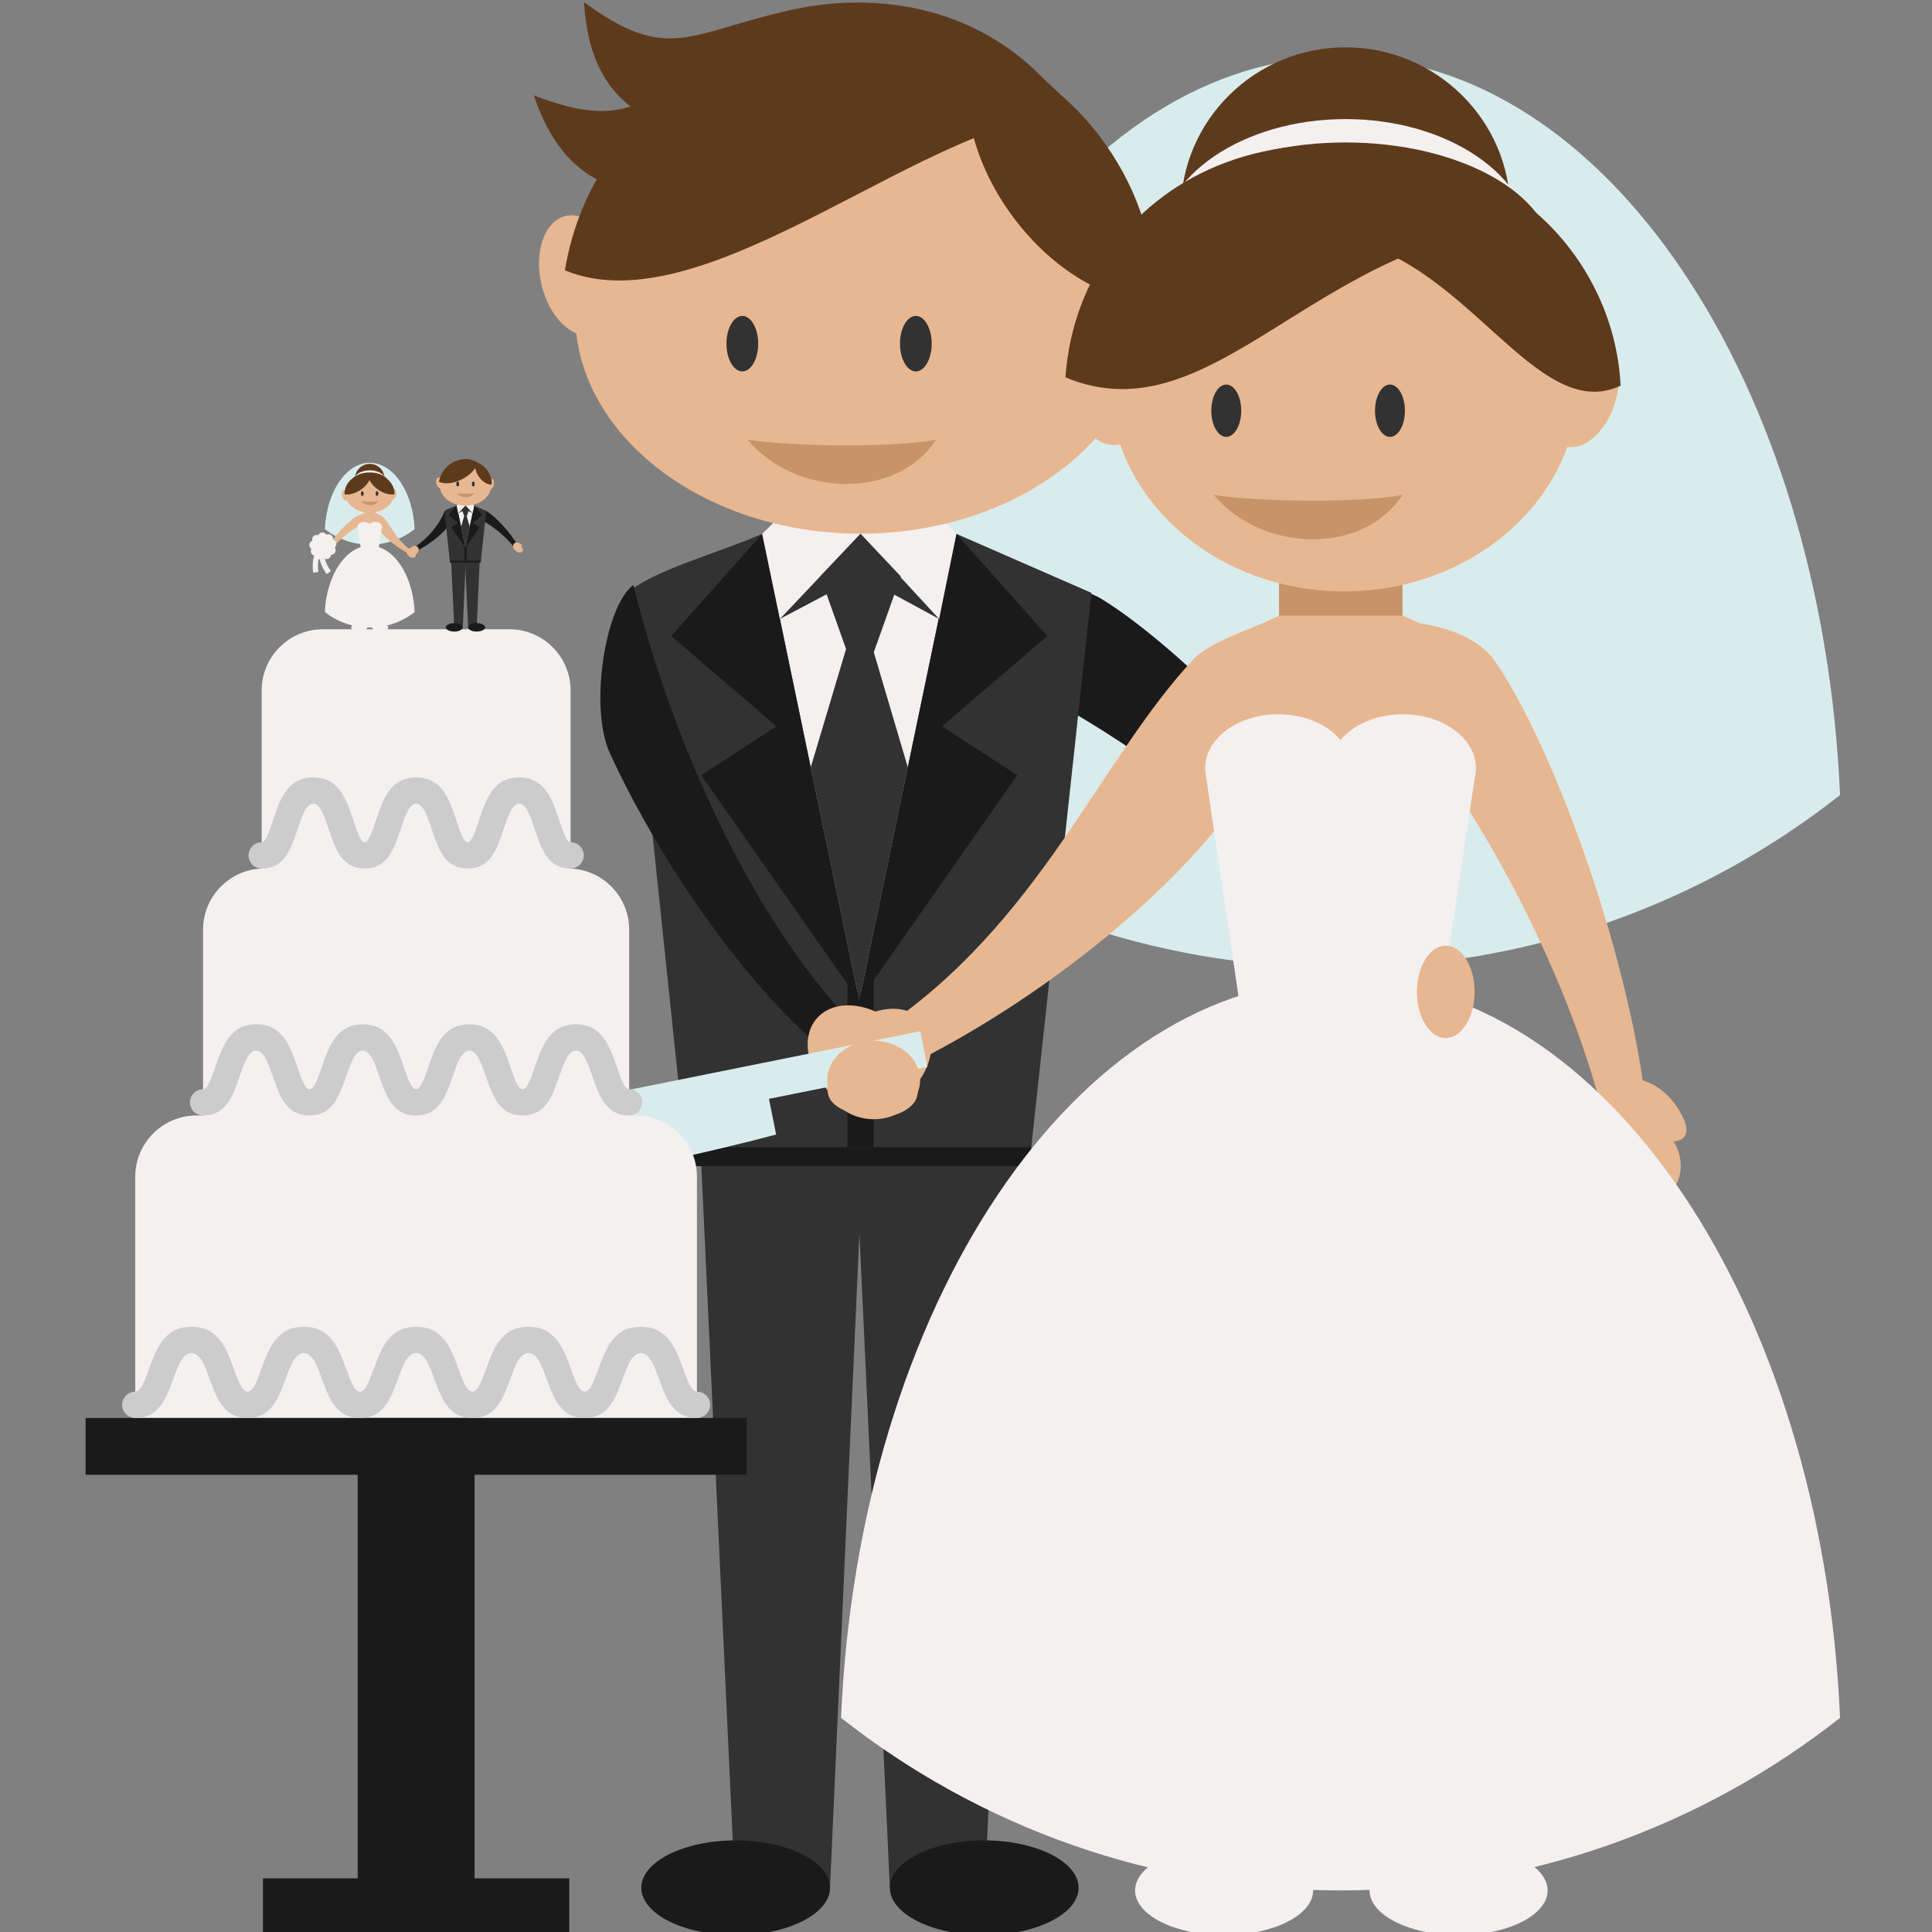<svg xmlns="http://www.w3.org/2000/svg" xmlns:xlink="http://www.w3.org/1999/xlink" version="1.1" style="enable-background:new 0 0 182.116 182.116;" xml:space="preserve" width="80" height="80"><rect width="100%" height="100%" fill="#808080" stroke="none"/><rect id="backgroundrect" width="100%" height="100%" x="0" y="0" fill="none" stroke="none" class="" style=""/>
















<g class="currentLayer" style=""><title>Layer 1</title><g id="svg_1" class="">
	<g id="svg_2">
		<path style="fill-rule:evenodd;clip-rule:evenodd;fill:#D9ECED;" d="M55.509,2.349 c-10.963,0 -19.938,13.49 -20.683,30.572 c5.675,4.473 12.863,7.147 20.683,7.147 c7.82,0 15.008,-2.674 20.684,-7.147 C75.447,15.839 66.472,2.349 55.509,2.349 z" id="svg_3"/>
		
			<ellipse transform="matrix(0.099,-0.428,0.428,0.099,-11.075,75.936) " style="fill-rule:evenodd;clip-rule:evenodd;fill:#E7B791;" cx="170.916" cy="97.576" rx="5.761" ry="3.687" id="svg_4"/>
		
			<ellipse transform="matrix(-0.099,-0.428,0.428,-0.099,-17.454,57.158) " style="fill-rule:evenodd;clip-rule:evenodd;fill:#E7B791;" cx="80.201" cy="115.399" rx="5.761" ry="3.687" id="svg_5"/>
		<path style="fill-rule:evenodd;clip-rule:evenodd;fill:#1A1A1A;" d="M38.764,26.903 c5.31,1.572 13.868,7.497 19.109,14.18 l1.511,-1.238 c-3.399,-5.77 -9.999,-12.726 -13.774,-15.046 C43.669,23.605 39.513,24.993 38.764,26.903 z" id="svg_6"/>
		<g id="svg_7">
			<path style="fill-rule:evenodd;clip-rule:evenodd;fill:#323232;" d="M36.847,78.169 c-0.493,-10.589 -0.985,-21.178 -1.478,-31.766 c2.28,0 4.562,0 6.842,0 c-0.476,10.589 -0.952,21.178 -1.427,31.766 C39.472,78.169 38.159,78.169 36.847,78.169 z" id="svg_8"/>
			<path style="fill-rule:evenodd;clip-rule:evenodd;fill:#323232;" d="M30.433,78.169 c-0.493,-10.589 -0.986,-21.178 -1.479,-31.766 c2.281,0 4.562,0 6.842,0 c-0.476,10.589 -0.952,21.178 -1.427,31.766 C33.057,78.169 31.745,78.169 30.433,78.169 z" id="svg_9"/>
		</g>
		<rect x="28.375" y="46.803" style="fill-rule:evenodd;clip-rule:evenodd;fill:#1A1A1A;" width="14.326" height="1.485" id="svg_10"/>
		<path style="fill-rule:evenodd;clip-rule:evenodd;fill:#323232;" d="M42.702,47.504 l2.492,-22.955 l-5.591,-2.443 H31.562 c-1.864,0.814 -4.456,1.483 -5.591,2.443 l2.404,22.955 H42.702 z" id="svg_11"/>
		<polygon style="fill-rule:evenodd;clip-rule:evenodd;fill:#F5F0F0;" points="31.562,22.105 35.579,41.444 39.602,22.105 " id="svg_12"/>
		<g id="svg_13">
			<polygon style="fill-rule:evenodd;clip-rule:evenodd;fill:#1A1A1A;" points="31.562,22.105 27.791,26.336 32.153,30.074 29.037,32.099 35.579,41.444 " id="svg_14"/>
			<polygon style="fill-rule:evenodd;clip-rule:evenodd;fill:#1A1A1A;" points="39.602,22.105 43.367,26.336 39.006,30.074 42.121,32.099 35.579,41.444 " id="svg_15"/>
		</g>
		<polygon style="fill-rule:evenodd;clip-rule:evenodd;fill:#1A1A1A;" points="35.087,47.504 36.177,47.504 36.177,40.59 35.579,41.157 35.087,40.69 " id="svg_16"/>
		<polygon style="fill-rule:evenodd;clip-rule:evenodd;fill:#F5F0F0;" points="31.562,22.105 34.152,19.555 35.632,22.105 32.295,25.629 " id="svg_17"/>
		<polygon style="fill-rule:evenodd;clip-rule:evenodd;fill:#F5F0F0;" points="39.602,22.105 37.076,19.555 35.632,22.105 38.887,25.629 " id="svg_18"/>
		<polygon style="fill-rule:evenodd;clip-rule:evenodd;fill:#323232;" points="32.295,25.629 35.632,23.867 38.887,25.629 35.632,22.105 " id="svg_19"/>
		<polygon style="fill-rule:evenodd;clip-rule:evenodd;fill:#323232;" points="35.632,22.105 33.964,23.867 35.632,28.553 37.3,23.867 " id="svg_20"/>
		<polygon style="fill-rule:evenodd;clip-rule:evenodd;fill:#323232;" points="35.034,26.874 36.143,26.874 37.591,31.774 35.579,41.444 33.571,31.774 " id="svg_21"/>
		<path style="fill-rule:evenodd;clip-rule:evenodd;fill:#1A1A1A;" d="M30.462,80.131 c2.152,0 3.907,-0.882 3.907,-1.962 s-1.755,-1.962 -3.907,-1.962 c-2.152,0 -3.907,0.882 -3.907,1.962 S28.31,80.131 30.462,80.131 z" id="svg_22"/>
		<path style="fill-rule:evenodd;clip-rule:evenodd;fill:#1A1A1A;" d="M40.754,80.131 c2.152,0 3.908,-0.882 3.908,-1.962 s-1.755,-1.962 -3.908,-1.962 c-2.152,0 -3.907,0.882 -3.907,1.962 S38.603,80.131 40.754,80.131 z" id="svg_23"/>
		<path style="fill-rule:evenodd;clip-rule:evenodd;fill:#E7B791;" d="M35.632,22.099 c6.509,0 11.818,-4.093 11.818,-9.11 c0,-5.018 -5.309,-9.11 -11.818,-9.11 c-6.509,0 -11.818,4.092 -11.818,9.11 C23.814,18.007 29.123,22.099 35.632,22.099 z" id="svg_24"/>
		<g id="svg_25">
			<path style="fill-rule:evenodd;clip-rule:evenodd;fill:#323232;" d="M30.738,15.38 c0.362,0 0.657,-0.516 0.657,-1.149 c0,-0.633 -0.295,-1.149 -0.657,-1.149 c-0.362,0 -0.657,0.516 -0.657,1.149 C30.081,14.864 30.376,15.38 30.738,15.38 z" id="svg_26"/>
			<path style="fill-rule:evenodd;clip-rule:evenodd;fill:#323232;" d="M37.923,15.38 c0.362,0 0.657,-0.516 0.657,-1.149 c0,-0.633 -0.295,-1.149 -0.657,-1.149 c-0.362,0 -0.657,0.516 -0.657,1.149 C37.267,14.864 37.562,15.38 37.923,15.38 z" id="svg_27"/>
		</g>
		<path style="fill-rule:evenodd;clip-rule:evenodd;fill:#5E3A1D;" d="M40.209,2.068 c-1.178,4.971 3.686,10.479 7.448,10.367 C48.266,8.335 44.557,2.818 40.209,2.068 z" id="svg_28"/>
		<path style="fill-rule:evenodd;clip-rule:evenodd;fill:#C79369;" d="M38.757,18.205 c-1.7,0.329 -5.861,0.3 -7.8,0 C32.959,20.61 37.16,20.693 38.757,18.205 z" id="svg_29"/>
		<path style="fill-rule:evenodd;clip-rule:evenodd;fill:#E7B791;" d="M49.45,27.266 c-3.911,4.148 -6.376,10.987 -13.052,15.419 l1.052,1.513 c5.68,-2.767 10.961,-7.18 13.425,-10.557 C52.142,31.903 50.777,25.858 49.45,27.266 z" id="svg_30"/>
		<path style="fill-rule:evenodd;clip-rule:evenodd;fill:#E7B791;" d="M55.165,26.589 c4.002,3.359 9.176,11.705 11.195,19.46 l1.773,-0.502 c-0.769,-6.271 -3.861,-14.773 -6.253,-18.201 C60.65,25.582 56.533,25.219 55.165,26.589 z" id="svg_31"/>
		<g id="svg_32">
			<path style="fill-rule:evenodd;clip-rule:evenodd;fill:#E7B791;" d="M56.711,78.279 c-0.465,-9.99 -0.93,-19.98 -1.395,-29.97 c2.151,0 4.304,0 6.455,0 c-0.449,9.99 -0.897,19.98 -1.347,29.97 C59.187,78.279 57.949,78.279 56.711,78.279 z" id="svg_33"/>
			<path style="fill-rule:evenodd;clip-rule:evenodd;fill:#E7B791;" d="M50.66,78.279 c-0.465,-9.99 -0.93,-19.98 -1.395,-29.97 c2.152,0 4.304,0 6.455,0 c-0.449,9.99 -0.898,19.98 -1.346,29.97 C53.135,78.279 51.897,78.279 50.66,78.279 z" id="svg_34"/>
		</g>
		<rect x="52.962" y="21.232" style="fill-rule:evenodd;clip-rule:evenodd;fill:#C79369;" width="5.113" height="7.215" id="svg_35"/>
		<path style="fill-rule:evenodd;clip-rule:evenodd;fill:#E7B791;" d="M58.699,41.643 l2.931,-14.598 l-3.556,-1.554 h-5.113 c-1.185,0.607 -2.794,1.018 -3.556,1.821 l2.892,14.33 H58.699 z" id="svg_36"/>
		<path style="fill-rule:evenodd;clip-rule:evenodd;fill:#F5F0F0;" d="M50.687,80.131 c2.03,0 3.687,-0.832 3.687,-1.851 c0,-1.02 -1.656,-1.852 -3.687,-1.852 c-2.03,0 -3.686,0.832 -3.686,1.852 C47.001,79.299 48.657,80.131 50.687,80.131 z" id="svg_37"/>
		<path style="fill-rule:evenodd;clip-rule:evenodd;fill:#F5F0F0;" d="M60.398,80.131 c2.03,0 3.686,-0.832 3.686,-1.851 c0,-1.02 -1.656,-1.852 -3.686,-1.852 c-2.03,0 -3.686,0.832 -3.686,1.852 C56.711,79.299 58.367,80.131 60.398,80.131 z" id="svg_38"/>
		<path style="fill-rule:evenodd;clip-rule:evenodd;fill:#E7B791;" d="M69.702,46.298 c0.286,0.612 0.076,0.931 -0.4,0.97 c0.536,0.846 0.264,1.871 -0.212,2.093 c-0.926,0.433 -2.154,-0.236 -2.742,-1.494 c-0.588,-1.258 -0.315,-2.63 0.612,-3.063 C67.886,44.371 69.114,45.04 69.702,46.298 z" id="svg_39"/>
		<path style="fill-rule:evenodd;clip-rule:evenodd;fill:#1A1A1A;" d="M26.231,24.219 c1.259,5.227 4.255,12.906 8.741,17.809 l-0.706,1.572 c-3.817,-3.108 -7.366,-8.779 -9.021,-12.434 C24.392,29.285 25.062,25.063 26.231,24.219 z" id="svg_40"/>
		<path style="fill-rule:evenodd;clip-rule:evenodd;fill:#E7B791;" d="M37.126,42.456 c0.537,0.474 0.468,0.873 0.021,1.111 c0.879,0.596 1.048,1.707 0.679,2.124 c-0.717,0.813 -2.193,0.681 -3.297,-0.293 c-1.104,-0.974 -1.418,-2.423 -0.701,-3.235 C34.546,41.35 36.022,41.481 37.126,42.456 z" id="svg_41"/>
		<path style="fill-rule:evenodd;clip-rule:evenodd;fill:#E7B791;" d="M35.093,42.55 c-0.506,0.447 -0.442,0.824 -0.02,1.049 c-0.829,0.561 -0.988,1.61 -0.641,2.004 c0.676,0.766 2.069,0.643 3.111,-0.277 c1.041,-0.919 1.337,-2.285 0.661,-3.052 C37.527,41.507 36.134,41.631 35.093,42.55 z" id="svg_42"/>
		<path style="fill-rule:evenodd;clip-rule:evenodd;fill:#F5F0F0;" d="M59.64,41.643 l1.434,-9.479 c0.025,-0.116 0.039,-0.235 0.039,-0.356 c0,-1.232 -1.354,-2.231 -3.026,-2.231 c-1.09,0 -2.046,0.425 -2.579,1.064 c-0.532,-0.638 -1.488,-1.064 -2.579,-1.064 c-1.671,0 -3.026,0.999 -3.026,2.231 c0,0.117 0.012,0.232 0.036,0.345 l1.402,9.491 H59.64 z" id="svg_43"/>
		<path style="fill-rule:evenodd;clip-rule:evenodd;fill:#F5F0F0;" d="M55.509,40.56 c-10.963,0 -19.938,13.49 -20.683,30.572 c5.675,4.473 12.863,7.147 20.683,7.147 c7.82,0 15.008,-2.674 20.684,-7.147 C75.447,54.051 66.472,40.56 55.509,40.56 z" id="svg_44"/>
		<path style="fill-rule:evenodd;clip-rule:evenodd;fill:#E7B791;" d="M59.865,42.984 c0.658,0 1.195,-0.86 1.195,-1.914 c0,-1.053 -0.537,-1.914 -1.195,-1.914 c-0.657,0 -1.194,0.86 -1.194,1.914 C58.671,42.124 59.207,42.984 59.865,42.984 z" id="svg_45"/>
		<path style="fill-rule:evenodd;clip-rule:evenodd;fill:#D9ECED;" d="M14.537,47.447 l13.401,-2.699 l3.605,-0.726 l6.562,-1.321 l0.298,1.478 l-6.562,1.322 l0.298,1.478 C26.809,48.374 17.302,50.513 14.537,47.447 z" id="svg_46"/>
		<g id="svg_47">
			<path style="fill-rule:evenodd;clip-rule:evenodd;fill:#F5F0F0;" d="M13.363,26.057 h7.735 c1.391,0 2.528,1.137 2.528,2.528 v9.997 H10.835 V28.585 C10.835,27.195 11.973,26.057 13.363,26.057 z" id="svg_48"/>
			<path style="fill-rule:evenodd;clip-rule:evenodd;fill:#F5F0F0;" d="M10.938,35.963 H23.524 c1.391,0 2.528,1.137 2.528,2.528 v9.996 H8.409 V38.491 C8.409,37.1 9.547,35.963 10.938,35.963 z" id="svg_49"/>
			<path style="fill-rule:evenodd;clip-rule:evenodd;fill:#F5F0F0;" d="M8.129,46.19 h18.202 c1.391,0 2.528,1.138 2.528,2.528 v9.996 H5.601 v-9.996 C5.601,47.328 6.739,46.19 8.129,46.19 z" id="svg_50"/>
		</g>
		<path style="fill-rule:evenodd;clip-rule:evenodd;fill:#E7B791;" d="M36.177,46.345 c1.059,0 1.922,-0.73 1.922,-1.624 c0,-0.894 -0.864,-1.624 -1.922,-1.624 c-1.059,0 -1.923,0.73 -1.923,1.624 C34.254,45.615 35.118,46.345 36.177,46.345 z" id="svg_51"/>
		<rect x="3.544" y="58.715" style="fill-rule:evenodd;clip-rule:evenodd;fill:#1A1A1A;" width="27.373" height="2.352" id="svg_52"/>
		<rect x="14.811" y="58.715" style="fill-rule:evenodd;clip-rule:evenodd;fill:#1A1A1A;" width="4.84" height="19.699" id="svg_53"/>
		<rect x="10.888" y="77.778" style="fill-rule:evenodd;clip-rule:evenodd;fill:#1A1A1A;" width="12.685" height="2.352" id="svg_54"/>
		<path style="fill:#CCCCCC;" d="M10.835,35.965 c-0.301,0 -0.544,-0.244 -0.544,-0.544 s0.243,-0.544 0.544,-0.544 c0.164,0 0.313,-0.445 0.467,-0.904 c0.293,-0.877 0.596,-1.784 1.665,-1.784 c1.069,0 1.373,0.907 1.666,1.784 c0.154,0.459 0.302,0.904 0.466,0.904 c0.165,0 0.313,-0.445 0.467,-0.904 c0.293,-0.877 0.596,-1.784 1.666,-1.784 c1.069,0 1.373,0.907 1.666,1.784 c0.153,0.459 0.302,0.904 0.467,0.904 s0.313,-0.445 0.467,-0.904 c0.293,-0.877 0.596,-1.784 1.665,-1.784 c1.069,0 1.373,0.907 1.666,1.784 c0.153,0.459 0.302,0.904 0.466,0.904 c0.301,0 0.544,0.243 0.544,0.544 s-0.244,0.544 -0.544,0.544 c-0.944,0 -1.215,-0.81 -1.495,-1.648 c-0.171,-0.511 -0.348,-1.04 -0.637,-1.04 c-0.289,0 -0.466,0.529 -0.637,1.04 c-0.28,0.838 -0.551,1.648 -1.495,1.648 c-0.944,0 -1.215,-0.81 -1.495,-1.648 c-0.171,-0.511 -0.348,-1.04 -0.637,-1.04 s-0.466,0.529 -0.637,1.04 c-0.28,0.838 -0.551,1.648 -1.495,1.648 c-0.944,0 -1.215,-0.81 -1.495,-1.648 c-0.171,-0.511 -0.348,-1.04 -0.637,-1.04 c-0.289,0 -0.466,0.529 -0.637,1.04 C12.05,35.155 11.78,35.965 10.835,35.965 L10.835,35.965 zM8.409,46.19 c-0.301,0 -0.544,-0.244 -0.544,-0.544 c0,-0.301 0.244,-0.544 0.544,-0.544 c0.189,0 0.343,-0.447 0.502,-0.908 c0.302,-0.875 0.615,-1.78 1.703,-1.78 c1.088,0 1.401,0.905 1.703,1.78 c0.16,0.461 0.314,0.908 0.502,0.908 c0.189,0 0.343,-0.447 0.502,-0.908 c0.302,-0.875 0.615,-1.78 1.703,-1.78 c1.088,0 1.401,0.906 1.703,1.78 c0.16,0.461 0.314,0.908 0.502,0.908 c0.189,0 0.343,-0.447 0.503,-0.908 c0.302,-0.875 0.615,-1.78 1.703,-1.78 c1.088,0 1.401,0.905 1.703,1.78 c0.16,0.461 0.314,0.908 0.502,0.908 c0.189,0 0.343,-0.447 0.502,-0.908 c0.302,-0.875 0.616,-1.78 1.703,-1.78 c1.088,0 1.401,0.905 1.703,1.78 c0.16,0.461 0.314,0.908 0.502,0.908 c0.301,0 0.544,0.243 0.544,0.544 c0,0.301 -0.244,0.544 -0.544,0.544 c-0.958,0 -1.238,-0.808 -1.527,-1.643 c-0.177,-0.513 -0.361,-1.044 -0.679,-1.044 c-0.318,0 -0.501,0.531 -0.679,1.044 c-0.289,0.835 -0.568,1.643 -1.527,1.643 c-0.959,0 -1.238,-0.808 -1.527,-1.643 c-0.177,-0.513 -0.361,-1.044 -0.679,-1.044 c-0.317,0 -0.501,0.531 -0.679,1.044 c-0.289,0.835 -0.569,1.643 -1.527,1.643 c-0.959,0 -1.238,-0.808 -1.527,-1.643 c-0.177,-0.513 -0.361,-1.044 -0.679,-1.044 c-0.317,0 -0.501,0.531 -0.678,1.044 c-0.289,0.835 -0.569,1.643 -1.527,1.643 c-0.959,0 -1.238,-0.808 -1.527,-1.643 c-0.177,-0.513 -0.361,-1.044 -0.679,-1.044 c-0.317,0 -0.501,0.531 -0.679,1.044 C9.647,45.381 9.368,46.19 8.409,46.19 L8.409,46.19 zM5.601,58.715 c-0.301,0 -0.544,-0.243 -0.544,-0.544 s0.243,-0.544 0.544,-0.544 c0.225,0 0.39,-0.451 0.56,-0.917 c0.317,-0.87 0.646,-1.771 1.766,-1.771 c1.12,0 1.449,0.901 1.766,1.772 c0.17,0.466 0.334,0.916 0.56,0.916 c0.225,0 0.39,-0.451 0.56,-0.917 c0.317,-0.87 0.646,-1.771 1.766,-1.771 c1.12,0 1.449,0.901 1.766,1.772 c0.17,0.465 0.334,0.916 0.56,0.916 s0.39,-0.451 0.56,-0.917 c0.317,-0.87 0.646,-1.771 1.766,-1.771 c1.12,0 1.448,0.901 1.766,1.771 c0.17,0.466 0.334,0.917 0.56,0.917 c0.225,0 0.39,-0.451 0.56,-0.917 c0.317,-0.87 0.646,-1.771 1.766,-1.771 c1.12,0 1.449,0.901 1.766,1.771 c0.17,0.466 0.334,0.917 0.56,0.917 c0.226,0 0.39,-0.451 0.56,-0.917 c0.317,-0.87 0.646,-1.771 1.766,-1.771 c1.12,0 1.449,0.901 1.766,1.771 c0.17,0.466 0.334,0.917 0.56,0.917 c0.3,0 0.544,0.244 0.544,0.544 s-0.244,0.544 -0.544,0.544 c-0.984,0 -1.277,-0.804 -1.58,-1.635 c-0.189,-0.517 -0.384,-1.053 -0.746,-1.053 c-0.362,0 -0.557,0.536 -0.746,1.053 c-0.303,0.831 -0.596,1.635 -1.58,1.635 c-0.984,0 -1.277,-0.804 -1.58,-1.635 c-0.189,-0.517 -0.384,-1.053 -0.746,-1.053 c-0.362,0 -0.557,0.536 -0.746,1.053 c-0.303,0.831 -0.596,1.635 -1.58,1.635 c-0.984,0 -1.277,-0.804 -1.58,-1.635 c-0.189,-0.517 -0.384,-1.053 -0.746,-1.053 c-0.362,0 -0.558,0.536 -0.746,1.053 c-0.303,0.831 -0.596,1.635 -1.58,1.635 c-0.984,0 -1.277,-0.804 -1.58,-1.635 c-0.189,-0.517 -0.384,-1.053 -0.746,-1.053 c-0.362,0 -0.557,0.536 -0.746,1.053 c-0.303,0.831 -0.596,1.635 -1.58,1.635 c-0.984,0 -1.277,-0.804 -1.58,-1.635 c-0.189,-0.517 -0.384,-1.053 -0.746,-1.053 c-0.362,0 -0.557,0.536 -0.746,1.053 C6.879,57.911 6.585,58.715 5.601,58.715 z" id="svg_55"/>
		<g id="svg_56">
			<g id="svg_57">
				
					<ellipse transform="matrix(0.099,-0.428,0.428,0.099,-39.655,55.244) " style="fill-rule:evenodd;clip-rule:evenodd;fill:#E7B791;" cx="108.822" cy="114.927" rx="0.518" ry="0.332" id="svg_58"/>
				
					<ellipse transform="matrix(-0.099,-0.428,0.428,-0.099,-32.912,62.077) " style="fill-rule:evenodd;clip-rule:evenodd;fill:#E7B791;" cx="67.101" cy="134.961" rx="0.518" ry="0.331" id="svg_59"/>
				<g id="svg_60">
					<path style="fill-rule:evenodd;clip-rule:evenodd;fill:#1A1A1A;" d="M18.41,21.164 c-0.178,0.465 -0.603,1.068 -1.239,1.489 l0.1,0.144 c0.541,-0.263 1.044,-0.684 1.279,-1.005 C18.67,21.626 18.576,21.244 18.41,21.164 z" id="svg_61"/>
					<path style="fill-rule:evenodd;clip-rule:evenodd;fill:#1A1A1A;" d="M19.557,21.37 c0.477,0.141 1.246,0.674 1.717,1.274 l0.136,-0.111 c-0.305,-0.519 -0.899,-1.144 -1.238,-1.352 C19.998,21.073 19.625,21.198 19.557,21.37 z" id="svg_62"/>
					<g id="svg_63">
						<path style="fill-rule:evenodd;clip-rule:evenodd;fill:#323232;" d="M19.385,25.976 c-0.044,-0.952 -0.089,-1.903 -0.133,-2.855 c0.205,0 0.41,0 0.615,0 c-0.043,0.952 -0.086,1.903 -0.128,2.855 C19.621,25.976 19.503,25.976 19.385,25.976 z" id="svg_64"/>
						<path style="fill-rule:evenodd;clip-rule:evenodd;fill:#323232;" d="M18.809,25.976 c-0.044,-0.952 -0.089,-1.903 -0.133,-2.855 c0.205,0 0.41,0 0.615,0 c-0.043,0.952 -0.085,1.903 -0.128,2.855 C19.044,25.976 18.927,25.976 18.809,25.976 z" id="svg_65"/>
					</g>
					<rect x="18.624" y="23.157" style="fill-rule:evenodd;clip-rule:evenodd;fill:#1A1A1A;" width="1.287" height="0.134" id="svg_66"/>
					<path style="fill-rule:evenodd;clip-rule:evenodd;fill:#323232;" d="M19.911,23.22 l0.224,-2.063 l-0.502,-0.22 h-0.723 c-0.167,0.073 -0.4,0.133 -0.503,0.22 l0.216,2.063 H19.911 z" id="svg_67"/>
					<polygon style="fill-rule:evenodd;clip-rule:evenodd;fill:#F5F0F0;" points="18.91,20.938 19.271,22.676 19.633,20.938 " id="svg_68"/>
					<g id="svg_69">
						<polygon style="fill-rule:evenodd;clip-rule:evenodd;fill:#1A1A1A;" points="18.91,20.938 18.572,21.319 18.963,21.655 18.683,21.836 19.271,22.676 " id="svg_70"/>
						<polygon style="fill-rule:evenodd;clip-rule:evenodd;fill:#1A1A1A;" points="19.633,20.938 19.971,21.319 19.579,21.655 19.859,21.836 19.271,22.676 " id="svg_71"/>
					</g>
					<polygon style="fill-rule:evenodd;clip-rule:evenodd;fill:#1A1A1A;" points="19.227,23.22 19.325,23.22 19.325,22.599 19.271,22.65 19.227,22.608 " id="svg_72"/>
					<polygon style="fill-rule:evenodd;clip-rule:evenodd;fill:#F5F0F0;" points="18.91,20.938 19.143,20.709 19.276,20.938 18.976,21.255 " id="svg_73"/>
					<polygon style="fill-rule:evenodd;clip-rule:evenodd;fill:#F5F0F0;" points="19.633,20.938 19.406,20.709 19.276,20.938 19.568,21.255 " id="svg_74"/>
					<polygon style="fill-rule:evenodd;clip-rule:evenodd;fill:#323232;" points="18.976,21.255 19.276,21.097 19.568,21.255 19.276,20.938 " id="svg_75"/>
					<polygon style="fill-rule:evenodd;clip-rule:evenodd;fill:#323232;" points="19.276,20.938 19.126,21.097 19.276,21.518 19.426,21.097 " id="svg_76"/>
					<polygon style="fill-rule:evenodd;clip-rule:evenodd;fill:#323232;" points="19.222,21.367 19.322,21.367 19.452,21.807 19.271,22.676 19.091,21.807 " id="svg_77"/>
					<ellipse style="fill-rule:evenodd;clip-rule:evenodd;fill:#1A1A1A;" cx="18.812" cy="25.976" rx="0.351" ry="0.176" id="svg_78"/>
					<ellipse style="fill-rule:evenodd;clip-rule:evenodd;fill:#1A1A1A;" cx="19.736" cy="25.976" rx="0.351" ry="0.176" id="svg_79"/>
					<path style="fill-rule:evenodd;clip-rule:evenodd;fill:#E7B791;" d="M21.576,22.538 c0.048,0.043 0.042,0.078 0.002,0.1 c0.079,0.054 0.094,0.153 0.061,0.191 c-0.064,0.073 -0.197,0.061 -0.296,-0.026 c-0.099,-0.087 -0.127,-0.218 -0.063,-0.291 C21.343,22.439 21.476,22.451 21.576,22.538 z" id="svg_80"/>
					<path style="fill-rule:evenodd;clip-rule:evenodd;fill:#E7B791;" d="M17.006,22.681 c-0.048,0.043 -0.042,0.079 -0.002,0.1 c-0.079,0.054 -0.094,0.153 -0.061,0.191 c0.064,0.073 0.197,0.061 0.296,-0.026 c0.099,-0.087 0.127,-0.218 0.063,-0.291 C17.239,22.581 17.106,22.593 17.006,22.681 z" id="svg_81"/>
					<path style="fill-rule:evenodd;clip-rule:evenodd;fill:#E7B791;" d="M19.276,20.938 c0.585,0 1.062,-0.367 1.062,-0.818 c0,-0.451 -0.477,-0.818 -1.062,-0.818 c-0.585,0 -1.062,0.367 -1.062,0.818 C18.214,20.57 18.691,20.938 19.276,20.938 z" id="svg_82"/>
					<g id="svg_83">
						<ellipse style="fill-rule:evenodd;clip-rule:evenodd;fill:#323232;" cx="18.953" cy="20.04" rx="0.059" ry="0.103" id="svg_84"/>
						<ellipse style="fill-rule:evenodd;clip-rule:evenodd;fill:#323232;" cx="19.599" cy="20.04" rx="0.059" ry="0.103" id="svg_85"/>
					</g>
					<path style="fill-rule:evenodd;clip-rule:evenodd;fill:#5E3A1D;" d="M19.784,19.164 c-0.184,0.574 -1.071,1.008 -1.609,0.79 C18.293,19.194 19.201,18.756 19.784,19.164 z" id="svg_86"/>
					<path style="fill-rule:evenodd;clip-rule:evenodd;fill:#5E3A1D;" d="M19.687,19.138 c-0.106,0.447 0.331,0.941 0.669,0.932 C20.411,19.701 20.078,19.205 19.687,19.138 z" id="svg_87"/>
					<path style="fill-rule:evenodd;clip-rule:evenodd;fill:#C79369;" d="M19.626,20.423 c-0.153,0.029 -0.527,0.027 -0.701,0 C19.106,20.64 19.483,20.647 19.626,20.423 z" id="svg_88"/>
				</g>
			</g>
			<g id="svg_89">
				<path style="fill-rule:evenodd;clip-rule:evenodd;fill:#D9ECED;" d="M15.311,19.163 c0.985,0 1.791,1.212 1.859,2.747 c-0.51,0.402 -1.156,0.642 -1.859,0.642 c-0.703,0 -1.348,-0.24 -1.859,-0.642 C13.52,20.376 14.326,19.163 15.311,19.163 z" id="svg_90"/>
				<path style="fill-rule:evenodd;clip-rule:evenodd;fill:#E7B791;" d="M15.856,21.402 c0.351,0.373 0.573,0.987 1.173,1.385 l-0.094,0.136 c-0.51,-0.248 -0.985,-0.645 -1.206,-0.948 C15.614,21.819 15.737,21.276 15.856,21.402 z" id="svg_91"/>
				<path style="fill-rule:evenodd;clip-rule:evenodd;fill:#E7B791;" d="M15.31,21.576 c-0.45,0.133 -1.176,0.636 -1.62,1.202 l-0.128,-0.105 c0.288,-0.489 0.848,-1.079 1.168,-1.275 C14.895,21.297 15.247,21.415 15.31,21.576 z" id="svg_92"/>
				<g id="svg_93">
					<path style="fill-rule:evenodd;clip-rule:evenodd;fill:#E7B791;" d="M15.203,25.986 c0.042,-0.897 0.084,-1.795 0.125,-2.693 c-0.193,0 -0.387,0 -0.58,0 c0.04,0.897 0.081,1.795 0.121,2.693 C14.981,25.986 15.092,25.986 15.203,25.986 z" id="svg_94"/>
					<path style="fill-rule:evenodd;clip-rule:evenodd;fill:#E7B791;" d="M15.747,25.986 c0.042,-0.897 0.084,-1.795 0.125,-2.693 c-0.193,0 -0.387,0 -0.58,0 c0.04,0.897 0.081,1.795 0.121,2.693 C15.525,25.986 15.636,25.986 15.747,25.986 z" id="svg_95"/>
				</g>
				<path style="fill-rule:evenodd;clip-rule:evenodd;fill:#E7B791;" d="M15.025,22.694 l-0.263,-1.312 l0.32,-0.139 h0.459 c0.106,0.054 0.251,0.091 0.32,0.163 l-0.26,1.288 H15.025 z" id="svg_96"/>
				<ellipse style="fill-rule:evenodd;clip-rule:evenodd;fill:#F5F0F0;" cx="15.745" cy="25.986" rx="0.331" ry="0.166" id="svg_97"/>
				<ellipse style="fill-rule:evenodd;clip-rule:evenodd;fill:#F5F0F0;" cx="14.872" cy="25.986" rx="0.331" ry="0.166" id="svg_98"/>
				<path style="fill-rule:evenodd;clip-rule:evenodd;fill:#E7B791;" d="M13.406,22.679 c-0.046,0.04 -0.04,0.074 -0.002,0.094 c-0.074,0.051 -0.089,0.145 -0.058,0.18 c0.061,0.069 0.186,0.058 0.28,-0.025 c0.094,-0.083 0.12,-0.205 0.059,-0.274 C13.625,22.586 13.5,22.596 13.406,22.679 z" id="svg_99"/>
				<path style="fill-rule:evenodd;clip-rule:evenodd;fill:#E7B791;" d="M17.146,22.775 c0.046,0.04 0.04,0.074 0.002,0.094 c0.074,0.051 0.089,0.145 0.058,0.18 c-0.061,0.069 -0.186,0.058 -0.28,-0.025 c-0.094,-0.083 -0.12,-0.206 -0.059,-0.274 C16.927,22.682 17.052,22.693 17.146,22.775 z" id="svg_100"/>
				<rect x="15.081" y="20.86" style="fill-rule:evenodd;clip-rule:evenodd;fill:#E7B791;" width="0.459" height="0.648" id="svg_101"/>
				<ellipse style="fill-rule:evenodd;clip-rule:evenodd;fill:#5E3A1D;" cx="15.311" cy="19.815" rx="0.613" ry="0.607" id="svg_102"/>
				<ellipse style="fill-rule:evenodd;clip-rule:evenodd;fill:#F5F0F0;" cx="15.311" cy="19.948" rx="0.693" ry="0.473" id="svg_103"/>
				<path style="fill-rule:evenodd;clip-rule:evenodd;fill:#5E3A1D;" d="M15.311,20.422 c0.424,0 0.77,-0.193 0.77,-0.43 c0,-0.237 -0.346,-0.43 -0.77,-0.43 c-0.424,0 -0.77,0.193 -0.77,0.43 C14.541,20.229 14.887,20.422 15.311,20.422 z" id="svg_104"/>
				<path style="fill-rule:evenodd;clip-rule:evenodd;fill:#E7B791;" d="M15.306,21.233 c0.552,0 1.002,-0.347 1.002,-0.772 c0,-0.425 -0.45,-0.772 -1.002,-0.772 c-0.552,0 -1.002,0.347 -1.002,0.772 C14.304,20.886 14.755,21.233 15.306,21.233 z" id="svg_105"/>
				<g id="svg_106">
					<ellipse style="fill-rule:evenodd;clip-rule:evenodd;fill:#323232;" cx="15.611" cy="20.438" rx="0.056" ry="0.098" id="svg_107"/>
					<ellipse style="fill-rule:evenodd;clip-rule:evenodd;fill:#323232;" cx="15.002" cy="20.438" rx="0.056" ry="0.098" id="svg_108"/>
				</g>
				<path style="fill-rule:evenodd;clip-rule:evenodd;fill:#C79369;" d="M15.657,20.752 c-0.153,0.029 -0.527,0.027 -0.701,0 C15.136,20.968 15.514,20.975 15.657,20.752 z" id="svg_109"/>
				<path style="fill-rule:evenodd;clip-rule:evenodd;fill:#F5F0F0;" d="M14.94,22.694 l-0.129,-0.852 c-0.002,-0.011 -0.004,-0.021 -0.004,-0.032 c0,-0.111 0.122,-0.2 0.272,-0.2 c0.098,0 0.184,0.038 0.232,0.095 c0.048,-0.057 0.134,-0.095 0.232,-0.095 c0.15,0 0.272,0.09 0.272,0.2 c0,0.011 -0.001,0.021 -0.003,0.031 l-0.126,0.853 H14.94 z" id="svg_110"/>
				<path style="fill-rule:evenodd;clip-rule:evenodd;fill:#F5F0F0;" d="M15.311,22.596 c0.985,0 1.791,1.212 1.859,2.747 c-0.51,0.402 -1.156,0.642 -1.859,0.642 c-0.703,0 -1.348,-0.24 -1.859,-0.642 C13.52,23.809 14.326,22.596 15.311,22.596 z" id="svg_111"/>
				
					<ellipse transform="matrix(-0.099,-0.428,0.428,-0.099,-38.189,58.856) " style="fill-rule:evenodd;clip-rule:evenodd;fill:#E7B791;" cx="58.123" cy="136.08" rx="0.518" ry="0.331" id="svg_112"/>
				
					<ellipse transform="matrix(0.099,-0.428,0.428,0.099,-43.178,51.614) " style="fill-rule:evenodd;clip-rule:evenodd;fill:#E7B791;" cx="99.598" cy="115.843" rx="0.518" ry="0.332" id="svg_113"/>
				<g id="svg_114">
					<path style="fill-rule:evenodd;clip-rule:evenodd;fill:#5E3A1D;" d="M15.241,19.686 c0.054,0.431 0.657,0.861 1.093,0.78 C16.356,19.913 15.738,19.479 15.241,19.686 z" id="svg_115"/>
					<path style="fill-rule:evenodd;clip-rule:evenodd;fill:#5E3A1D;" d="M15.359,19.686 c-0.054,0.431 -0.657,0.861 -1.093,0.78 C14.244,19.913 14.862,19.479 15.359,19.686 z" id="svg_116"/>
				</g>
			</g>
			<g id="svg_117">
				<path style="fill-rule:evenodd;clip-rule:evenodd;fill:none;stroke:#F5F0F0;stroke-width:0.216;stroke-miterlimit:22.926;" d="M13.225,22.798 c-0.147,0.211 -0.201,0.534 -0.149,0.902 " id="svg_118"/>
				<path style="fill-rule:evenodd;clip-rule:evenodd;fill:none;stroke:#F5F0F0;stroke-width:0.216;stroke-miterlimit:22.926;" d="M13.33,22.842 c-0.034,0.255 0.067,0.567 0.283,0.869 " id="svg_119"/>
			</g>
			<path style="fill-rule:evenodd;clip-rule:evenodd;fill:#F5F0F0;" d="M13.884,22.646 c-0.007,0.009 -0.015,0.017 -0.024,0.024 c0.018,0.023 0.03,0.051 0.035,0.081 c0.018,0.102 -0.05,0.199 -0.152,0.217 c-0.011,0.002 -0.023,0.003 -0.034,0.003 c-0.001,0.029 -0.009,0.058 -0.025,0.084 c-0.052,0.09 -0.167,0.12 -0.256,0.069 c-0.01,-0.006 -0.019,-0.012 -0.028,-0.02 c-0.02,0.021 -0.044,0.038 -0.073,0.049 c-0.097,0.035 -0.205,-0.015 -0.24,-0.112 c-0.004,-0.011 -0.007,-0.022 -0.009,-0.033 c-0.029,0.004 -0.058,0 -0.087,-0.01 c-0.098,-0.036 -0.148,-0.143 -0.112,-0.24 c0.004,-0.011 0.009,-0.021 0.015,-0.031 c-0.024,-0.016 -0.045,-0.037 -0.061,-0.064 c-0.052,-0.09 -0.021,-0.204 0.069,-0.256 c0.01,-0.006 0.02,-0.011 0.031,-0.014 c-0.009,-0.028 -0.011,-0.058 -0.005,-0.088 c0.018,-0.102 0.115,-0.17 0.217,-0.152 c0.011,0.002 0.022,0.005 0.033,0.009 c0.011,-0.027 0.029,-0.051 0.052,-0.071 c0.079,-0.067 0.197,-0.056 0.264,0.023 c0.007,0.009 0.014,0.018 0.02,0.028 c0.025,-0.013 0.055,-0.021 0.086,-0.021 c0.103,0 0.188,0.084 0.188,0.188 c0,0.011 -0.001,0.023 -0.003,0.034 c0.029,0.006 0.055,0.019 0.079,0.039 C13.941,22.448 13.951,22.566 13.884,22.646 z" id="svg_120"/>
		</g>
		<path style="fill-rule:evenodd;clip-rule:evenodd;fill:#5E3A1D;" d="M44.635,4.754 c-5.834,-0.283 -15.29,8.905 -21.243,6.44 C24.567,4.022 31.977,0.045 38.245,1.134 C40.559,1.536 42.67,2.286 44.635,4.754 z" id="svg_121"/>
		<path style="fill-rule:evenodd;clip-rule:evenodd;fill:#5E3A1D;" d="M44.633,4.964 C36.425,3.031 25.279,13.431 22.106,3.95 c4.069,1.565 4.53,0.049 8.409,-1.981 C34.425,-0.079 40.264,-0.525 44.633,4.964 z" id="svg_122"/>
		<path style="fill-rule:evenodd;clip-rule:evenodd;fill:#5E3A1D;" d="M45.647,7.013 C38.24,2.983 24.745,10.073 24.186,0.09 c3.512,2.583 4.356,1.243 8.633,0.308 C37.132,-0.545 42.881,0.566 45.647,7.013 z" id="svg_123"/>
		<path style="fill-rule:evenodd;clip-rule:evenodd;fill:#5E3A1D;" d="M55.716,15.463 c3.757,0 6.821,-3.033 6.821,-6.752 c0,-3.719 -3.064,-6.752 -6.821,-6.752 c-3.756,0 -6.82,3.033 -6.82,6.752 C48.897,12.43 51.96,15.463 55.716,15.463 z" id="svg_124"/>
		<path style="fill-rule:evenodd;clip-rule:evenodd;fill:#F5F0F0;" d="M55.716,15.463 c4.246,0 7.709,-2.365 7.709,-5.266 s-3.463,-5.266 -7.709,-5.266 c-4.246,0 -7.708,2.365 -7.708,5.266 S51.471,15.463 55.716,15.463 z" id="svg_125"/>
		<path style="fill-rule:evenodd;clip-rule:evenodd;fill:#5E3A1D;" d="M55.717,15.463 c4.722,0 8.574,-2.148 8.574,-4.782 c0,-2.634 -3.852,-4.782 -8.574,-4.782 c-4.722,0 -8.574,2.148 -8.574,4.782 C47.143,13.315 50.994,15.463 55.717,15.463 z" id="svg_126"/>
		<path style="fill-rule:evenodd;clip-rule:evenodd;fill:#E7B791;" d="M55.661,24.49 c5.34,0 9.697,-3.861 9.697,-8.594 s-4.356,-8.595 -9.697,-8.595 c-5.34,0 -9.696,3.861 -9.696,8.595 S50.32,24.49 55.661,24.49 z" id="svg_127"/>
		<g id="svg_128">
			<path style="fill-rule:evenodd;clip-rule:evenodd;fill:#323232;" d="M57.556,18.091 c0.341,0 0.619,-0.487 0.619,-1.084 c0,-0.597 -0.278,-1.084 -0.619,-1.084 c-0.341,0 -0.62,0.487 -0.62,1.084 C56.936,17.604 57.215,18.091 57.556,18.091 z" id="svg_129"/>
			<path style="fill-rule:evenodd;clip-rule:evenodd;fill:#323232;" d="M50.777,18.091 c0.341,0 0.619,-0.487 0.619,-1.084 c0,-0.597 -0.278,-1.084 -0.619,-1.084 c-0.341,0 -0.62,0.487 -0.62,1.084 C50.158,17.604 50.436,18.091 50.777,18.091 z" id="svg_130"/>
		</g>
		<path style="fill-rule:evenodd;clip-rule:evenodd;fill:#C79369;" d="M58.066,20.496 c-1.7,0.329 -5.861,0.3 -7.8,0 C52.269,22.901 56.469,22.984 58.066,20.496 z" id="svg_131"/>
		
			<ellipse transform="matrix(-0.099,-0.428,0.428,-0.099,4.869,83.947) " style="fill-rule:evenodd;clip-rule:evenodd;fill:#E7B791;" cx="129.821" cy="125.692" rx="5.761" ry="3.687" id="svg_132"/>
		
			<ellipse transform="matrix(0.099,-0.428,0.428,0.099,-0.795,96.024) " style="fill-rule:evenodd;clip-rule:evenodd;fill:#E7B791;" cx="211.363" cy="105.713" rx="5.761" ry="3.687" id="svg_133"/>
		<g id="svg_134">
			<path style="fill-rule:evenodd;clip-rule:evenodd;fill:#5E3A1D;" d="M57.837,6.933 c0.795,0.472 -4.817,2.64 -2.546,2.917 c5.361,0.652 8.271,7.785 11.815,6.12 C66.824,10.297 61.767,6.115 57.837,6.933 z" id="svg_135"/>
			<path style="fill-rule:evenodd;clip-rule:evenodd;fill:#5E3A1D;" d="M63.997,9.243 c-9.379,0.328 -13.658,8.983 -19.88,6.382 C44.723,7.18 54.6,2.469 63.997,9.243 z" id="svg_136"/>
		</g>
	</g>
</g><g id="svg_137">
</g><g id="svg_138">
</g><g id="svg_139">
</g><g id="svg_140">
</g><g id="svg_141">
</g><g id="svg_142">
</g><g id="svg_143">
</g><g id="svg_144">
</g><g id="svg_145">
</g><g id="svg_146">
</g><g id="svg_147">
</g><g id="svg_148">
</g><g id="svg_149">
</g><g id="svg_150">
</g><g id="svg_151">
</g></g></svg>
